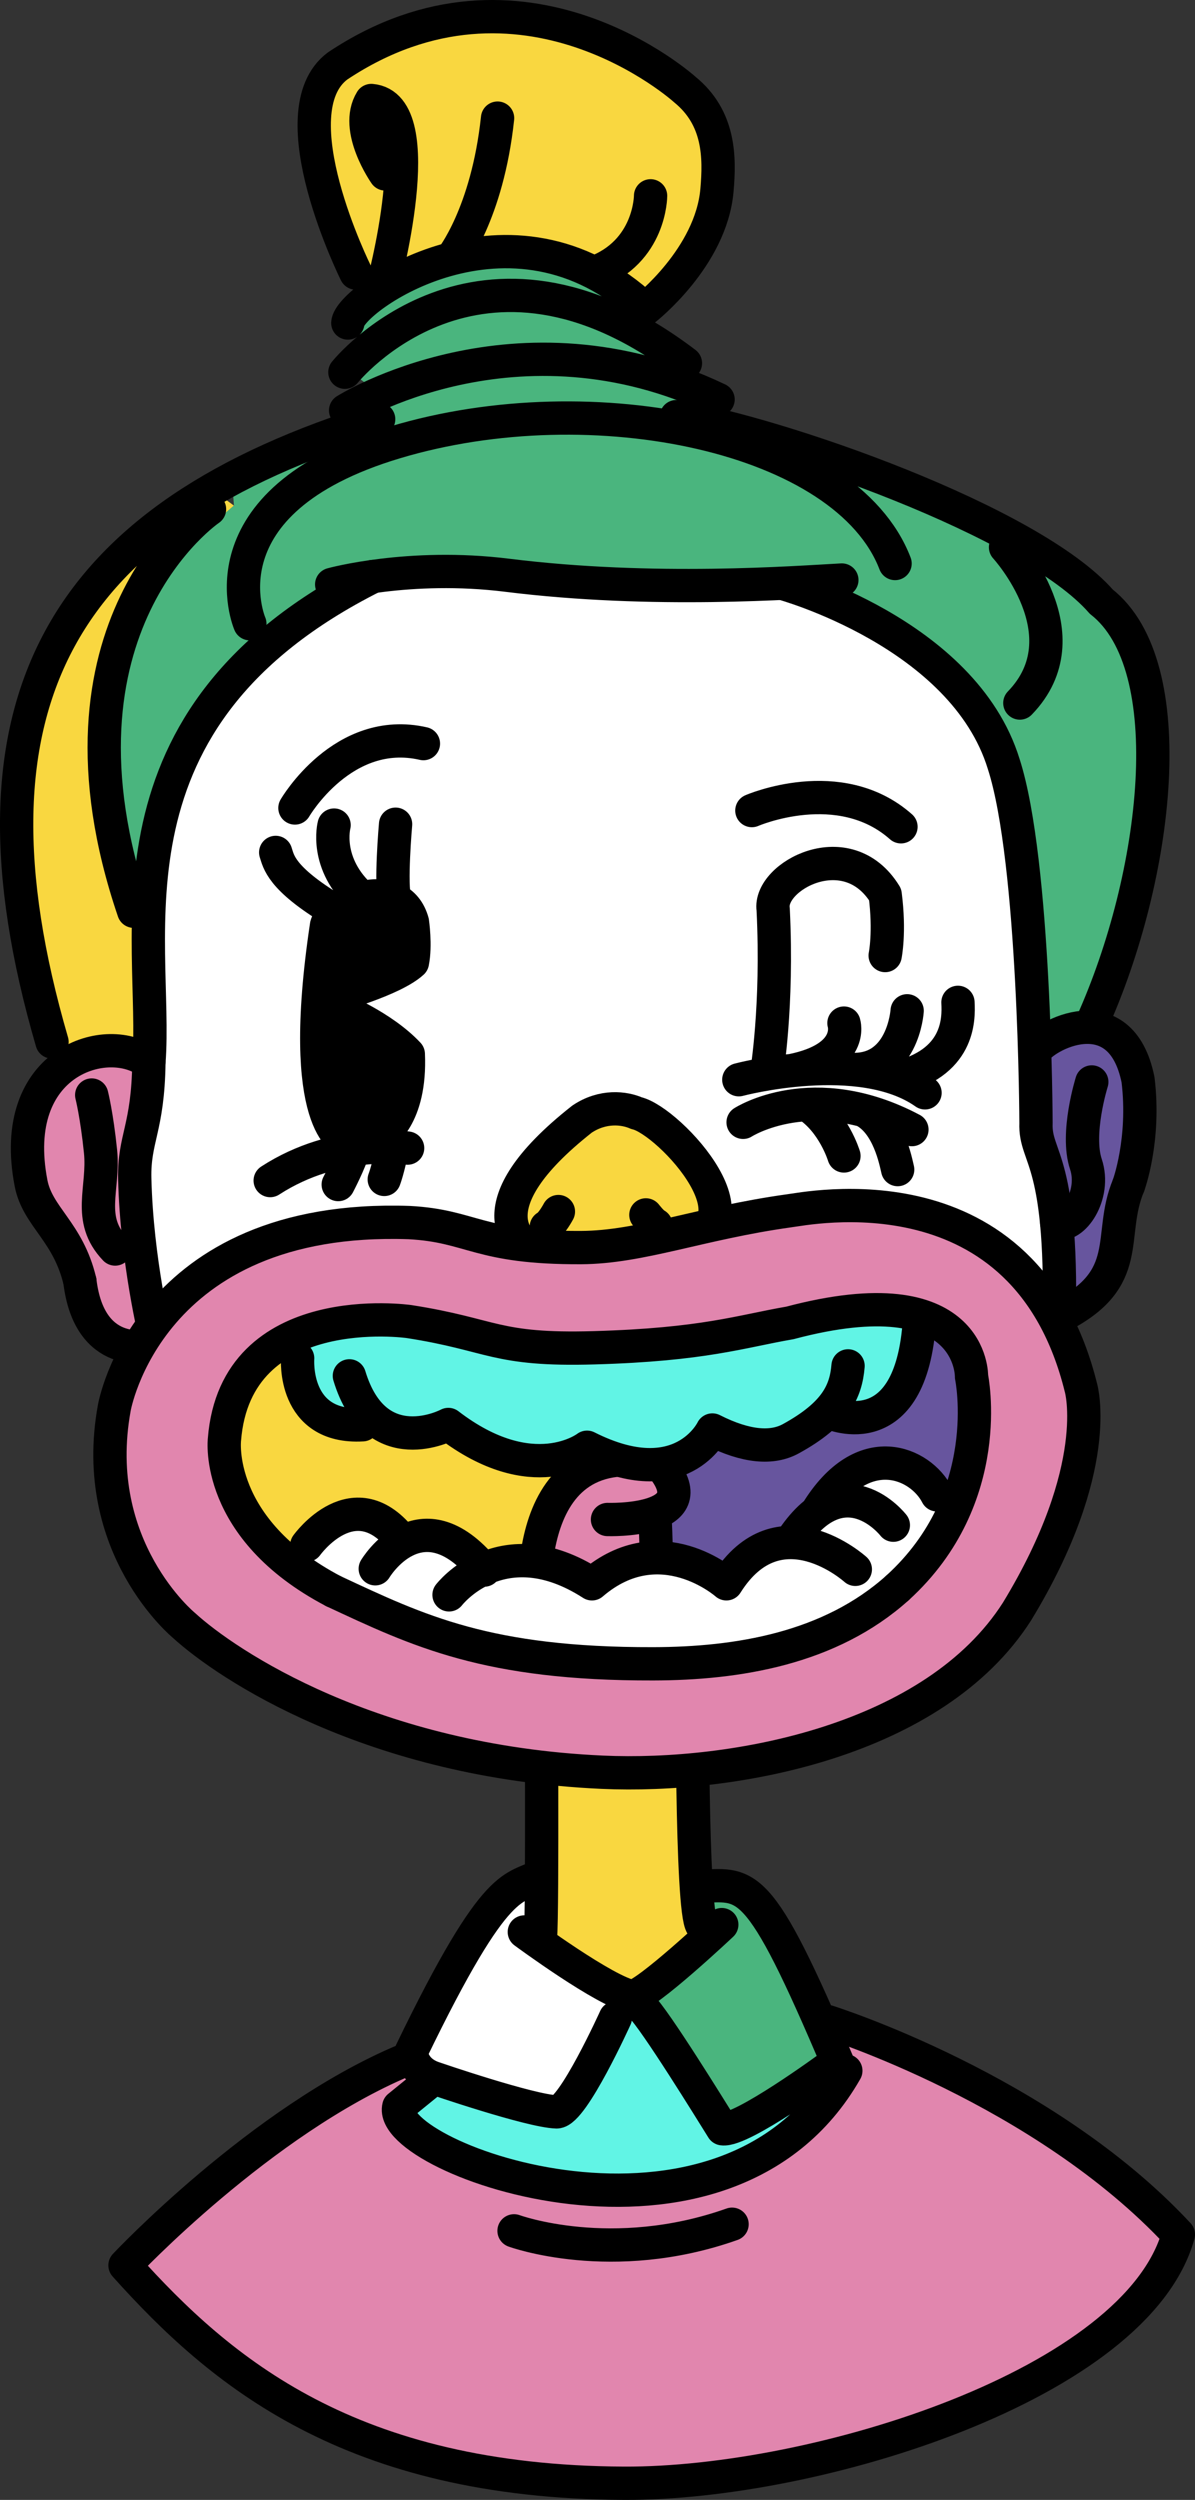 <svg xmlns="http://www.w3.org/2000/svg" viewBox="0 0 305.245 638.305"><rect x="0" y="0" width="305.245" height="638.305" fill="#333333" stroke="none"/><g id="n2701"><g><path fill-rule="evenodd" clip-rule="evenodd" fill="#e186ae" d="M103.18 526.103l5.394 3.428-5.363 7.293-.152 7.169 14.063 8.813 12.912 2.722 18.57 3.29 14.68.245 17.025-4.195 12.625-3.612 10.223-6.887 9.199-9.915 3.699-5.726-6.016-11.218 8.022 1 22.349 9.539 18.979 10.084 17.644 11.479 12.699 10.062 11.261 10.866-5.667 11.741-7.475 8.675-13.548 10.677-18.961 10.465-23.096 9.143-28.592 7.761-29.733 4.453-28.684.13-24.036-2.909-19.831-4.925-15.558-5.928-20.34-11.295-15.187-11.721-12.168-11.701-6.187-6.691 11.567-11.274 16.112-13.851 14.804-11.027 12.568-7.993 16.199-8.167z"/><path fill-rule="evenodd" clip-rule="evenodd" fill="#fff" d="M159.972 509.387l-3.399 7.154-4.786 9.639-4.616 7.968-4.017 4.735-12.588-2.112-13.764-4.195-12.519-5.772 4.645-10.816 7.677-14.506 7.551-11.98 7.108-7.359 7.062-1.905-.072 7.7-.199 6.852 8.314 7.107 7.083 4.344 6.52 3.146z"/><path d="M163.742 512.228l7.801 10.799 7.22 11.246 5.776 9.244 7.908-2.953 9.582-5.899s9.594-2.664 8.655-3.983c-.938-1.319-2.928 8.731-2.928 8.731l-6.775 6.705-10.792 5.924-14.48 5.362-16.412 1.811-14.978-.865-14.287-2.821-13.427-4.65-9.513-5.258-5.226-7.704 10.553-7.359 8.108 3.214 10.038 3.001 8.114 1.991 4.473.121 5.968-7.896 4.609-8.722 3.45-7.038 1.798-3.749 4.765.748z" fill-rule="evenodd" clip-rule="evenodd" fill="#61f4e5"/><path fill-rule="evenodd" clip-rule="evenodd" fill="#4ab57e" d="M177.859 481.723l8.163-.075 5.635 2.692 4.331 5.133 3.793 6.348 4.627 9.225 3.703 8.091 4.223 8.651 2.034 5.815-8.033 4.149-7.546 5.016-10.295 5.272-3.954 1.477-8.543-11.711-6.349-11.404-8.156-10.612 10.703-7.483 8.482-7.484-1.552-3.538-1.266-9.562z"/><path d="M138.242 424.853s19.996-13.953 38.625.375c-.016 5.329-.014 10.016-.014 10.016l.064 12.564.168 12.377.301 11.618.472 9.92.889 8.244 1.929 4.857-7.747 5.779-7.359 6.97-5.4 4.094-6.718-5.425-9.831-6.693-5.566-4.758.235-10.702.073-16.033-.021-19.311-.053-14.629-.047-9.263z" fill-rule="evenodd" clip-rule="evenodd" fill="#f9d740"/><path d="M31.93 578.415s34.688-36.938 71.25-52.312m108.188-9.938s55.126 17.25 89.626 54.375M138.242 424.853s.375 63-.188 69.938m38.813-69.563s-.375 62.812 2.438 66.375m-45.375 1.687s20.812 15.375 27.562 16.5m22.875-18.375s-19.312 18.188-22.875 18.375m-23.158-31.128c-7.106 4.178-10.967-.935-33.279 45.19m72.804-42.129c13.125-.562 15.509-3.807 36.509 45.88m-50.626-15.375c3.563 3.375 18 26.812 20.812 31.312m27.376-15.75s-22.501 16.5-27.375 15.75m-27.375-28.312s-10.875 24-15 24m-31.313-8.625s24.563 8.438 31.313 8.625m-40.313-1.313c-3.375 13.126 83.25 45 114.188-9.188m-111-4.874s.013 4.821 5.812 6.75m-9 7.312l9-7.312m20.438 39s25.003 9.181 55.688-1.688m-155.063 10.5c24.375 27.188 57.478 55.311 127.476 55.637 49.145.229 131.012-25.315 141.588-63.512" fill="none" stroke="#000" stroke-width="8.504" stroke-linecap="round" stroke-linejoin="round" stroke-miterlimit="22.926"/></g></g><g id="n2702"><g><g><path d="M37.06 270.601l-12.084-2.02-10.563 5.252-6.114 10.072-1.173 12.166 3.622 12.771 3.84 5.574s3.42 11.046 4.32 10.772c.9-.273 4.128 11.159 4.128 11.159l5.042 5.599 8.262 1.921 3.384-2.455-3.191-10.974.937-15-3.048-14.521 2.154-14.759 1.312-10.49-.828-5.067z" fill-rule="evenodd" clip-rule="evenodd" fill="#e186ae"/><path d="M38.181 268.937l-8.402-.606s-8.873 3.21-10.084 2.877c-1.212-.333-6.828-6.624-6.828-6.624l-5.978-25.675-3.543-22.283 2.278-24.43 5.088-19.194 9.829-18.345 9.679-11.472 13.007-11.058 10.973-7.118 5.562 4.094-11.44 10.045-10.102 10.915-6.254 14.188-3.639 11.569-1.904 13.948 1.021 18.463 1.858 9.312 3.11 10.619 5.816.371-.33 13.598.307 14.071-.024 12.735z" fill-rule="evenodd" clip-rule="evenodd" fill="#f9d740"/><path d="M39.724 356.411l-4.052-26.641s-.039-19.02-1.25-19.399c-1.212-.379 2.154-16.78 2.154-16.78l1.461-16.909v-12.834l-.139-20.315 1.583-28.548 9.737-32.871L68.96 155.09l21.045-16.329 11.544-5.073 21.4 1.016 25.091 2.522 22.976.979 24.464-.426 17.536 2.997 11.277 8.77 17.956 15.126 10.776 16.139 5.326 17.827 3.283 25.442 2.184 35.34.814 34.85 1.536 8.716 3.743 20.273v17.602l.534 15.444c-33.069-3.042-63.389-5.307-90.426-5.307-13.002 0-7.218-3.925-13.042-3.986-9.299-.098-33.138-.094-41.5 0-4.831.054.04 3.917-8.71 3.917-51.913 0-77.043 5.482-77.043 5.482z" fill-rule="evenodd" clip-rule="evenodd" fill="#fff"/><path fill-rule="evenodd" clip-rule="evenodd" fill="#f9d740" d="M94.107 76.255l-3.195-6.531-4.158-9.62-4.97-15.951-1.506-11.086L83.181 20.1l6.039-6.537 14.571-5.566 17.065-3.566 14.541.524 13.927 3.436 11.434 5.002 12.574 8.139 7.627 8.867 2.462 11.669-1.763 9.745-2.96 10.744-5.475 6.884-4.686 3.659-5.451 4.279-9.167-6.554-13.136-6.449-13.497-.092-12.001 1.79-11.391 4.188-9.787 5.993z"/><path fill-rule="evenodd" clip-rule="evenodd" fill="#4ab57e" d="M38.336 226.975l-6.653-1.301-4.454-18.911-.807-16.995 3.506-19.846 6.379-14.655 4.969-7.699 9.745-11.128 8.74-7.337-.513-6.904 11.536-5.59 15.627-6.169 3.478-7.339 4.873-4.204-6.097-4.639 5.545-5.888-5.361-5.895 8.745-8.693 11.995-5.614 11.696-2.989 14.383-.838 16.358 5.453 8.446 5.717 4.315 3.401.937 5.437 6.005 6.093 3.354 2.299-2.056 6.561 9.355 8.998 13.479 4.405 11.694 2.442 12.502 4.095 13.536 4.973 16.459 7.02 14.074 7.384 11.199 7.948 5.994 7.064 4.584 11.265 4.012 9.648 3.229 12.57 1.186 11.248-.582 14.26-2.749 14.946-4.625 15.256-3.715 9.716-3.551 9.821-7.509 1.125-6.475 3.972-1.307-11.354-.752-13.691-1.432-17.392-2.284-17.183-3.841-15.337-7.137-12.816-10.674-11.019-13.405-9.201-19.817-10.766-18.35.701-21.017-.006-13.913-.564-21.658-1.95-13.173-.938-14.816-.425-9.661 2.211-11.027 7.73-11.9 8.884-9.364 9.175-8.406 11.238-5.923 11.483-3.585 10.475-2.201 10.309-1.145 9.953z"/><path fill-rule="evenodd" clip-rule="evenodd" fill="#67559e" d="M270.6 334.894l4.977-1.546 4.528-3.84 3.388-5.167 1.828-7.207 1.289-9.121 2.845-9.522 1.458-9.159.208-8.246-1.028-7.858-4.032-7.518-6.953-3.349-7.509 1.125-6.613 2.767-.521 9.181.149 9.013.483 6.648 2.465 7.669 1.784 8.702.825 7.935.422 9.739.007 9.754z"/><path d="M84.725 149.224s19.749-5.465 44.812-2.345c37.413 4.659 73.579 1.852 85.501 1.22" fill="none" stroke="#000" stroke-width="8.504" stroke-linecap="round" stroke-linejoin="round" stroke-miterlimit="22.926"/><path d="M63.819 159.256s-13.5-31.125 37.125-46.312 115.239-1.608 127.687 30.938m-55.875-37.501c25.963 4.219 90.562 26.628 108.562 47.25m-24.469-13.9s20.533 22.337 3.657 39.774m18.358 81.847c16.994-37.675 23.319-91.351 2.455-107.722m-81.555-4.697s46.304 12.573 56.617 46.136m8.25 91.688s-.188-66.75-8.25-91.688m14.063 146.25c1.501-46.126-6.187-45.188-5.812-54.562m-.347-18.183c2.062-4.125 21.948-14.877 26.408 7.12m-2.437 27s4.313-11.626 2.438-27" fill="none" stroke="#000" stroke-width="8.504" stroke-linecap="round" stroke-linejoin="round" stroke-miterlimit="22.926"/><path d="M278.881 276.257s-4.125 13.124-1.5 21c2.625 7.875-3.318 16.495-7.472 14.997m.667 23.994c19.5-9.75 12.243-20.616 17.68-33.554M88.286 104.787s43.563-27.408 95.134-2.786m-95.321-6.963s34.049-42.558 86.984-2.297M88.849 82.475c.187-6.001 41.603-35.63 75.938-3.563m-49.502-12.838s9.188-11.35 11.813-35.912m39.084 19.839s0 14.34-14.478 19.627M98.411 44.412s-8.062-11.438-3.562-18.75m2.745 48.12s12.817-46.808-2.745-48.12m-3.937 44.062s-20.438-41.062-4.688-52.875m88.687 6s-41.437-37.5-88.688-6m78.564 62.063s16.85-13.14 18.35-30.329c.732-8.391.735-18.453-8.226-25.733M53.515 130.001S9.408 159.916 34.158 232.668m62.566-125.63c-80.251 24.75-108.938 71.437-83.438 159m24.75 5.25c2.438-31.688-14.553-88.016 57.248-124.086m-55.56 194.211s-4.813-19.539-5.303-40.494c-.239-10.244 3.378-12.714 3.615-29.631m-14.611 8.306s1.3 5.094 2.252 14.4c.973 9.513-3.621 17.21 3.735 24.92m8.437 24.749s-15 3.562-17.438-16.5" fill="none" stroke="#000" stroke-width="8.504" stroke-linecap="round" stroke-linejoin="round" stroke-miterlimit="22.926"/><path d="M38.036 271.288c-10.363-8.071-36.176-.569-30.102 30.832 1.665 8.607 9.501 12.367 12.477 25.043" fill="none" stroke="#000" stroke-width="8.504" stroke-linecap="round" stroke-linejoin="round" stroke-miterlimit="22.926"/></g><g><path fill-rule="evenodd" clip-rule="evenodd" d="M87.151 253.834l7.052-2.354 7.235-3.152 3.911-2.604.219-8.358-1.497-4.857-5.33-3.545-8.788 1.178-4.834 3.276-1.975 4.655-.765 5.732-.684 6.262-.755 12.335.212 9.786 1.476 9.657 2.588 6.413 5.05 5.229 5.341-.557 3.179-4.349 4.393-4.65.92-8.163.197-6.624-4.795-4.229-9.416-5.713-3.691-1.696.757-3.672z"/><path d="M192.053 206.964s22.402-9.747 38.088 4.14m-154.806-4.8s12.271-21.155 32.822-16.437m81.656 96.697s17.85-11.526 43.124 1.857m-17.362 6.73s-2.636-8.773-9.533-13.119m23.255 16.6c-.503-2.068-2.297-11.888-8.78-15.114m-31.798-7.829s31.066-8.292 47.565 3.345m8.413-23.103c.241 4.557.249 15.589-15.899 19.372m-13.222-14.077s2.8 8.862-13.33 12.119m29.474-15.257s-1.024 16.249-15.16 14.903m9.544-29.012s1.238-5.957 0-15.565m-28.609 3.782c-1.229-8.437 18.956-19.492 28.609-3.782m-30.297 45.809s2.916-17.154 1.688-42.028m-96.448-21.75s-1.39 15.758-.162 19.249M85.34 210.667s-2.633 9.891 7.197 18.619M70.421 217.65c.773 2.3 1.229 6.546 14.744 14.692m18.956 60.803s-18.078-2.764-35.103 8.291m29.135-.291s1.028-2.612 2.093-8.288m-13.852 9.597s3.006-5.715 3.872-8.967m-6.857-57.218c1.756-6.546 18.667-12.647 21.94-.874m-17.025 55.859s-12.637-3.491-4.915-54.984m21.94-.874s.878 5.964 0 10.328m-19.833 8.582s14.919-4.073 19.833-8.582m-18.955 11.782s11.233 4.51 17.903 11.638m-6.846 20.51s7.547-4.218 6.845-20.51" fill="none" stroke="#000" stroke-width="8.504" stroke-linecap="round" stroke-linejoin="round" stroke-miterlimit="22.926"/></g><path d="M44.364 394.355s-13.5-17.5-4.5-32.5 19-28 43.5-34 73 2.5 73 2.5l.5 114.5s-31.5-.5-53.5-11.5-59-39-59-39z" fill-rule="evenodd" clip-rule="evenodd" fill="#f9d740"/><path d="M193.364 440.855c9.5-1.5 49.5-1 62-35.5s19.5-44.5 6.5-60.5-25.5-26.5-58-20.5-49.5 6.5-49.5 6.5l2.5 114 36.5-4z" fill-rule="evenodd" clip-rule="evenodd" fill="#67559e"/></g></g><g id="n2703"><g><path d="M136.894 413.874l1.773-23.948 3.276-9.197 6.141-5.876 11.694-.426 7.864.393 3.969 3.896s1.582 6.404.649 5.913c-.934-.491-4.918 3.282-4.918 3.282l.976 6.704-.841 16.886-8.438 2.646-9.827 5.096-6.13-3.33-6.188-2.039z" fill-rule="evenodd" clip-rule="evenodd" fill="#e186ae"/><path d="M155.175 387.975s25.448.883 13.998-13.4m-1.831 13.336s.979 19.758-.478 23.609m-29.97 2.354s-6.03-48.02 30.97-40.353" fill="none" stroke="#000" stroke-width="8.504" stroke-linecap="round" stroke-linejoin="round" stroke-miterlimit="22.926"/></g></g><g id="n2704"><g><g><path d="M134.044 317.895l-3.457-6.245 1.043-6.511 4.701-7.664 5.814-6.164 6.509-5.554 6.769-2.546 7.152 1.008 5.362 2.897 5.674 5.078 4.37 5.255 3.358 5.815 1.328 5.926-1.098 3.739-4.275 3.309-5.438 1.313c-.001.003-21.69 7.036-37.812.344z" fill-rule="evenodd" clip-rule="evenodd" fill="#f9d740"/><path d="M134.044 317.895s-14.265-9.401 14.609-32.136m13.921-1.539c8.422 1.88 34.718 30.256 9.281 33.333m-9.281-33.333c-3.094-1.367-8.594-2.051-13.922 1.538m16.328 24.445s1.719 2.222 2.578 2.564m-24.921-3.419s-1.719 3.248-3.094 3.932" fill="none" stroke="#000" stroke-width="8.504" stroke-linecap="round" stroke-linejoin="round" stroke-miterlimit="22.926"/></g><path d="M275.615 352.415l-3.805-10.913-7.075-12.223-11.037-10.824-15.468-7.616-15.009-2.796-14.706.195-16.727 2.519-12.47 2.625-17.038 3.402-13.846 1.764-15.847-.84-14.623-3.279-15.093-1.362-11.549-.658-13.321 1.932-19.539 7.207-12.594 9.157-10.336 12.994-5.591 12.771-1.847 14.006 1.115 12.606 3.794 12.169 6.702 11.666 9.877 10.334 14.338 9.87 13.492 7.131 19.817 7.93 18.484 5.194 17.885 3.281 17.638 1.715 19.612-.013 19.73-2.285 15.373-3.444 13.589-4.532 10.822-4.926 12.116-7.526 9.66-8.469 7.629-9.683 5.752-10.252 5.042-11.05 4.476-14.049 1.654-10.463-1.076-13.265zm-31.333 34.284c-10.92 16.127-25.48 37.19-59.564 37.519-34.084.329-65.19 1.975-88.684-12.506-23.495-14.481-43.019-22.709-38.717-52 0 0 2.647-19.747 20.847-21.063 18.2-1.316 42.357 6.582 56.255 5.924 13.898-.658 64.859-5.595 80.412-9.215 15.553-3.62 28.458-2.304 31.437 7.57 2.978 9.873 8.934 27.645-1.986 43.771z" fill-rule="evenodd" clip-rule="evenodd" fill="#e186ae"/><path fill-rule="evenodd" clip-rule="evenodd" fill="#61f4e5" d="M74.648 341.438l1.382 5.368.461 6.362 3.644 6.638 6.623 4.329 5.861-.345 8.281 3.091 9.707-1.503 3.914-1.664 9.193 5.747 10.189 3.21 10.876.453 4.993-3.467 9.098 3.338 11.263.594 5.945-2.324 6.743-5.72 6.215 2.436 9.032.746 6.427-1.591 3.913-3.07 7.246 1.552 7.033-1.423 4.352-3.292 4.467-8.243 1.74-8.599 1.512-5.545-9.289-2.585-7.466-.324-13.019 1.514-12.171 2.41-15.865 2.766-17.046 1.506-17.113.374-14.912-1.605-12.337-3.015-15.922-2.5-13.18.813-11.79 3.568z"/><path fill-rule="evenodd" clip-rule="evenodd" fill="#fff" d="M75.215 400.017l3.153-5.482 5.956-6.729 6.946-3.199 6.668.9 3.453 1.983 1.5 6.086 6.948.282 5.424 2.891 5.45 5.341 7.696-3.089 8.677-.248 8.041 2.357 6.085 3.288 4.836-3.546 8.281-3.473 9.083-.342 6.138 1.819 3.858 2.196 6.913-4.314 6.73-2.84 4.028-5.845 5.422-4.104 7.277-7.749 6.325-2.838 8.948.339 7.037 3.912 3.257 4.065 4.271 4.111-3.164 6.068-6.055 8.332-8.351 7.945-7.548 5.105-10.041 4.812-13.917 4.113-15.573 2.195-12.099.466-18.187-.556-13.017-1.338-13.132-2.451-15.277-4.616-16.229-6.863-10.7-5.487-5.111-3.497z"/><path d="M76.03 346.806s-1.416 18.016 16.589 16.984m21.902-.076s-18.504 9.876-25.276-12.415m60.708 18.227s-13.849 10.743-35.433-5.812m67.449 1.409s-7.914 16.556-32.015 4.403m66.669-20.773c-.54 6.517-3.152 12.307-14.605 18.597-4.701 2.581-11.294 2.208-20.049-2.228m29.452-4.591s20.639 9.864 23.337-22.015m-120.058 68.7s13.49-17.612 36.512-2.818m34.335 0s-16.888-14.97-34.335 0m67.269-3.699s-19.504-17.637-32.933 3.699m42.645-14.97s-12.878-16.581-26.351 4.425m37.503-12.175c-4.137-8.102-18.882-14.954-30.766 4.474m-130.211 8.383s12.212-17.109 24.523-.96m-7.035 6.984s11.564-19.416 27.852.328m-94.524-41.35s8.453-49.668 75.362-47.378m96.945-2.994c4.302-.477 60.434-12.505 74.643 45.264m-171.588-42.27c16.188.881 17.484 6.509 43.888 6.389 15.258-.069 30.436-6.227 53.057-9.383M46.99 415.016s-24.281-19.902-17.806-55.479m246.95-5.108s5.935 20.43-16.367 57.065M46.99 415.016c10.972 10.038 47.98 34.832 106.832 37.488 34.069 1.538 84.914-8.118 105.944-41.011m-155.31-74.06c21.583 3.346 21.893 7.425 47.32 6.697 28.072-.803 37.415-4.181 49.985-6.345m46.404 13.738s.676-26.229-46.404-13.738m-97.305-.352s-44.246-6.34-47.124 30.117m0 0s-2.698 22.72 27.879 38.747m162.954-54.774s6.475 30.822-18.885 53.894" fill="none" stroke="#000" stroke-width="8.504" stroke-linecap="round" stroke-linejoin="round" stroke-miterlimit="22.926"/><path d="M85.211 406.297c21.647 10.086 39.171 18.634 81.657 18.528 21.503-.053 45.117-3.851 62.412-19.408" fill="none" stroke="#000" stroke-width="8.504" stroke-linecap="round" stroke-linejoin="round" stroke-miterlimit="22.926"/></g></g></svg>